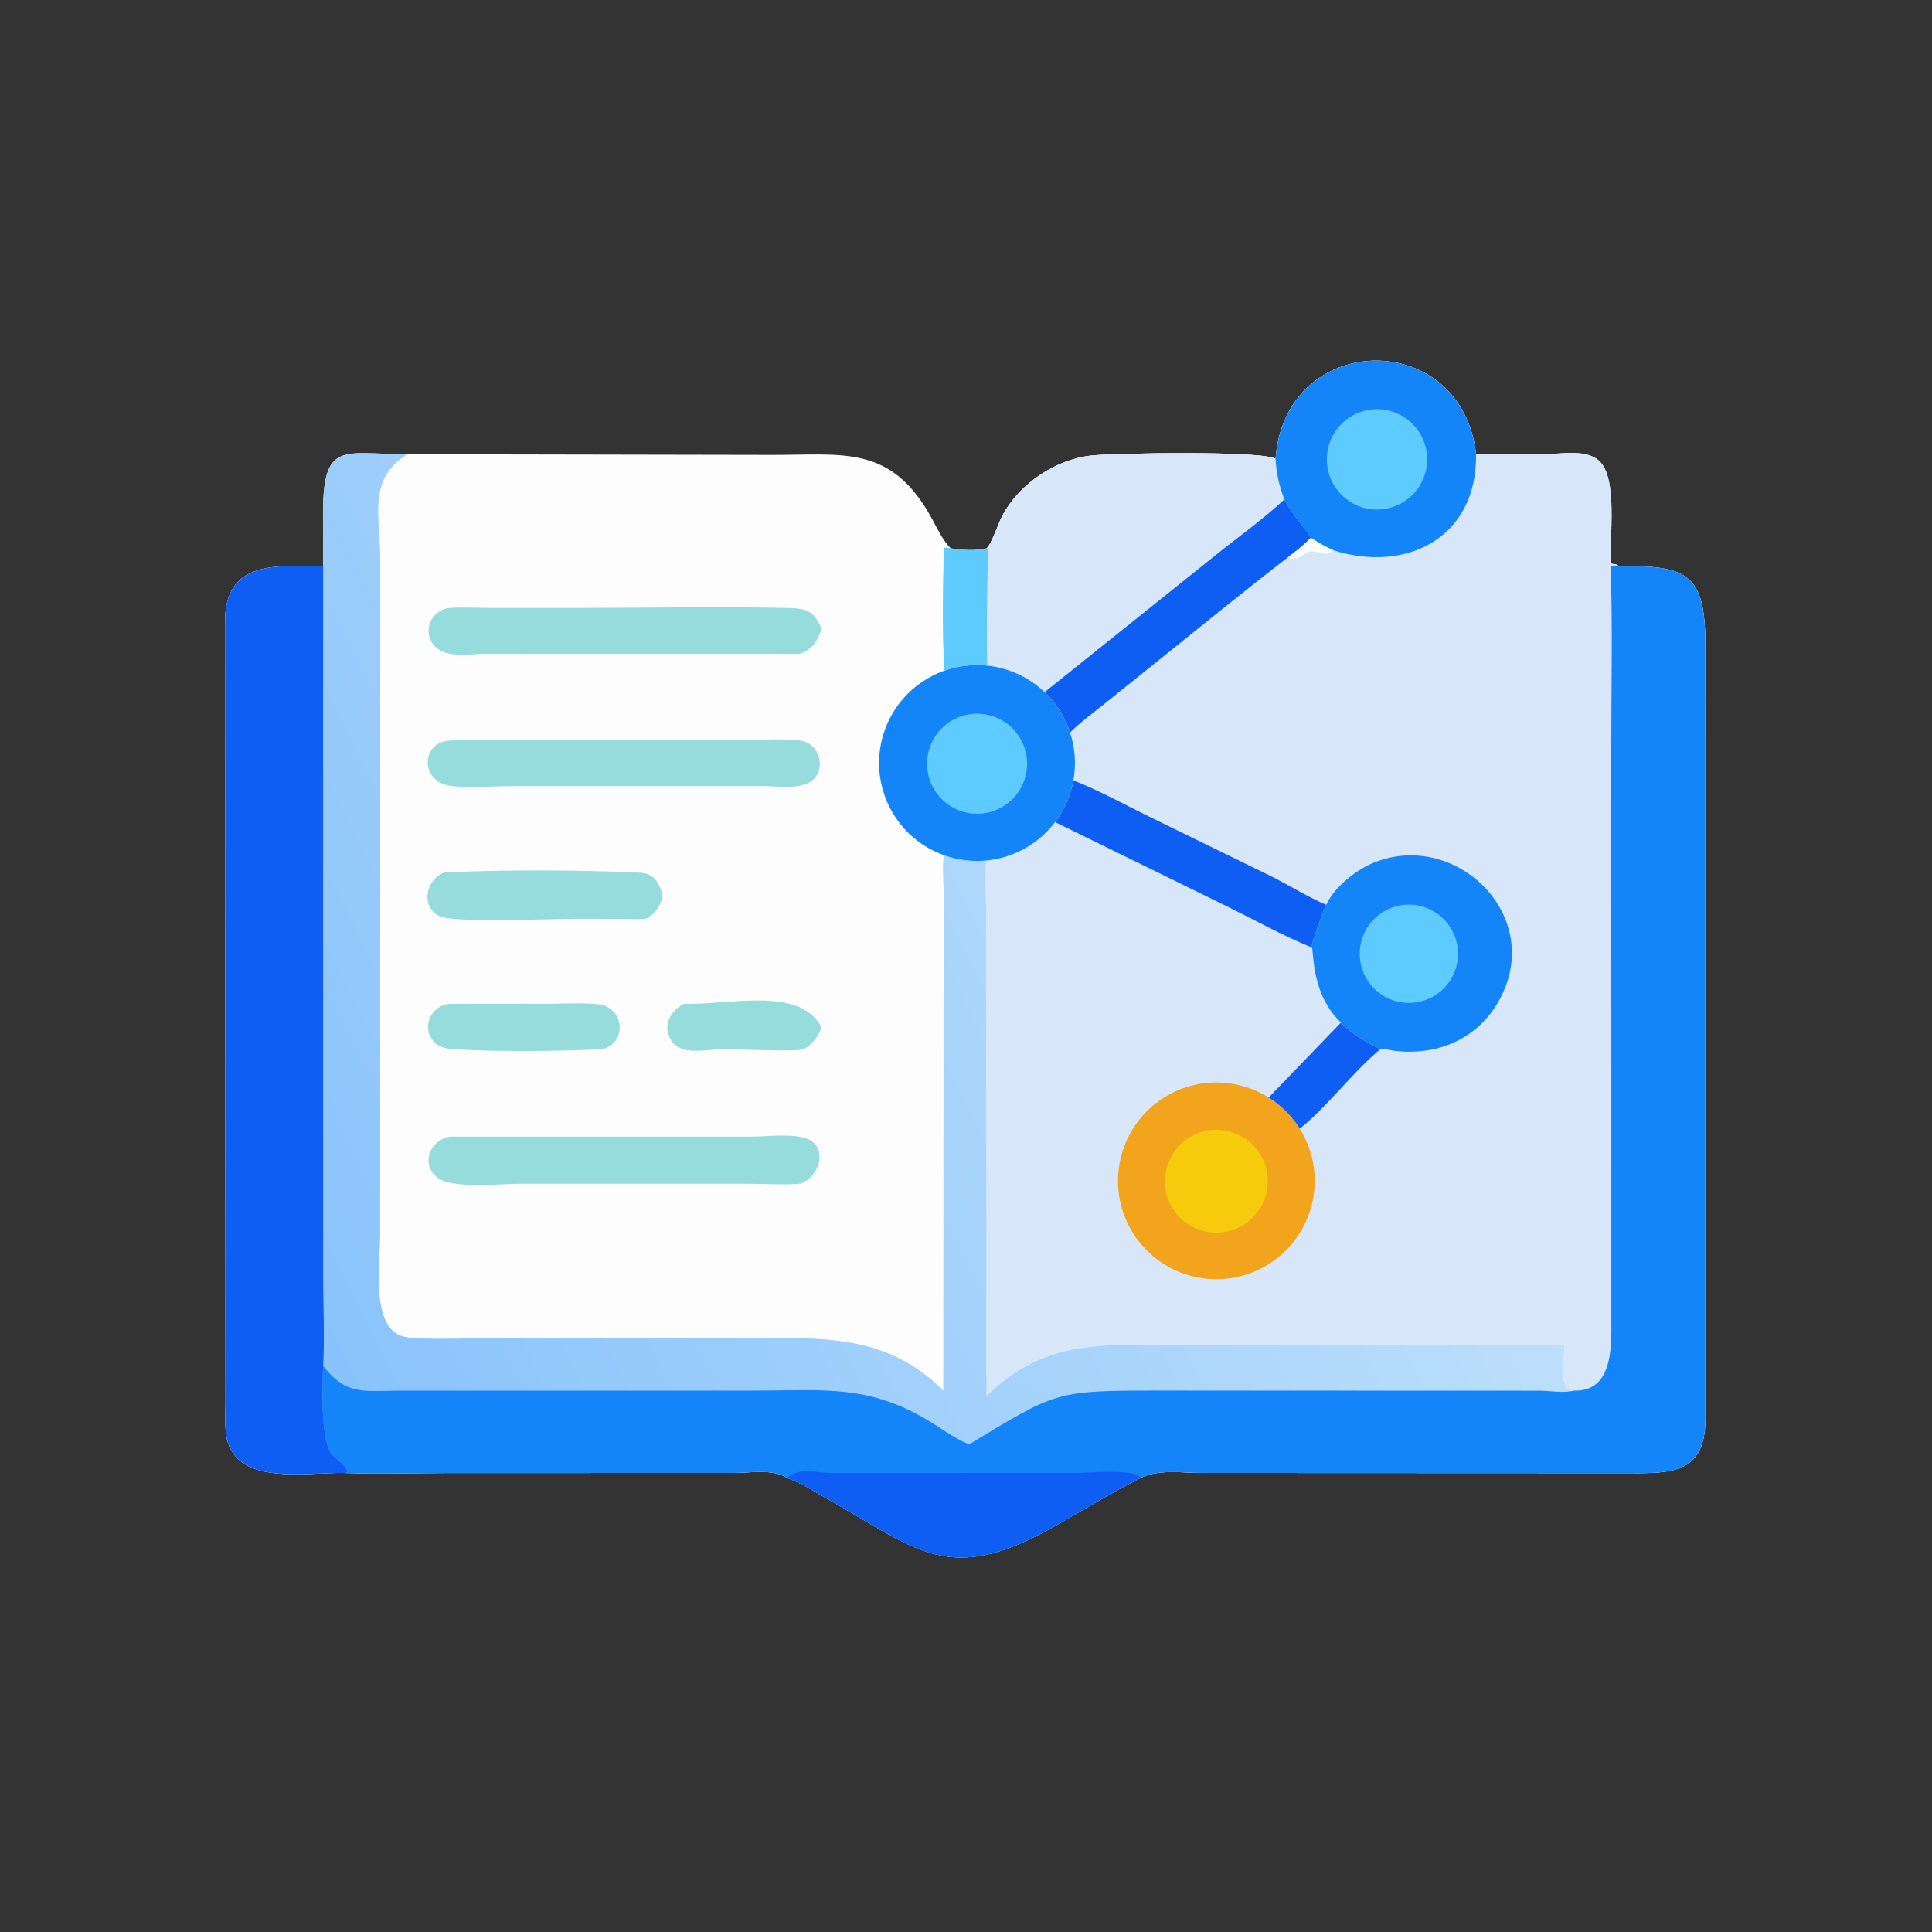 <?xml version="1.0" encoding="utf-8" ?>
<svg xmlns="http://www.w3.org/2000/svg" xmlns:xlink="http://www.w3.org/1999/xlink" width="1024" height="1024">
	<rect width="100%" height="100%" fill="#333333" stroke="none"/>
	<path fill="#FDFDFD" transform="scale(2 2)" d="M338.035 121.647C340.517 87.617 387.275 86.611 391.174 120.377C397.513 120.181 403.761 120.136 410.101 120.377C414.184 120.181 420.425 119.106 423.728 122.077C428.92 126.748 426.353 142.414 427.011 149.39C427.661 149.508 428.525 149.475 428.934 150C447.179 149.944 451.975 151.747 451.933 171.36L451.939 376.261C451.84 390.086 443.436 390.482 432.316 390.394L318.477 390.345C313.211 390.34 307.093 389.278 302.245 391.676C294.52 395.597 287.053 400.162 279.517 404.436C251.423 420.37 243.609 410.95 218.704 396.888C215.566 395.116 212.401 393.07 209.014 391.832L208.581 391.676C205.05 389.183 198.532 390.35 194.439 390.351L119.196 390.36C110.013 390.362 100.741 390.664 91.57 390.361C81.742 389.98 61.294 394.433 59.846 379.488C59.61 377.061 59.766 374.51 59.765 372.068L59.65 164.776C59.579 148.387 73.321 149.96 85.634 150L85.602 137.348C85.412 116.391 90.641 120.397 108.029 120.377C111.64 120.085 115.39 120.401 119.022 120.398L204.216 120.558C223.454 120.643 236.283 117.568 247.162 137.801C248.604 140.484 249.8 143.067 251.924 145.303C255.051 145.789 258.373 146.031 261.484 145.303C262.784 144.148 264.562 138.683 265.603 136.716C270.123 128.176 279.728 121.76 289.22 120.727C295.19 120.077 335.168 119.366 338.035 121.647Z"/>
	<path fill="#D7E7F9" transform="scale(2 2)" d="M338.035 121.647C340.517 87.617 387.275 86.611 391.174 120.377C397.513 120.181 403.761 120.136 410.101 120.377C414.184 120.181 420.425 119.106 423.728 122.077C428.92 126.748 426.353 142.414 427.011 149.39C427.661 149.508 428.525 149.475 428.934 150C428.205 149.918 427.54 149.754 426.864 150.115C427.359 166.112 427.011 182.194 427.01 198.202L427.027 350.481C427.037 357.214 427.292 368.878 417.067 368.534C412.841 368.725 414.571 360.506 414.562 356.51C411.139 356.236 407.574 356.493 404.131 356.499L314.936 356.513C293.555 356.447 277.293 354.26 261.484 369.964C261.303 359.586 261.423 349.188 261.418 338.808L261.37 244.929C261.363 239.322 261.061 233.655 261.288 228.059Q261.96 227.997 262.628 227.901Q263.296 227.805 263.958 227.674Q264.62 227.543 265.274 227.378Q265.928 227.212 266.573 227.013Q267.218 226.815 267.852 226.582Q268.485 226.35 269.106 226.085Q269.727 225.821 270.333 225.524Q270.939 225.227 271.529 224.899Q272.118 224.572 272.691 224.214Q273.263 223.856 273.815 223.468Q274.368 223.081 274.9 222.666Q275.431 222.25 275.941 221.808Q276.45 221.365 276.936 220.897Q277.422 220.429 277.883 219.936Q278.344 219.443 278.778 218.926Q279.213 218.41 279.62 217.872Q280.54 216.656 281.311 215.341Q282.082 214.027 282.693 212.63Q283.305 211.234 283.749 209.776Q284.194 208.318 284.464 206.818Q284.75 205.235 284.838 203.628Q284.926 202.021 284.814 200.416Q284.703 198.811 284.395 197.232Q284.086 195.653 283.585 194.124Q283.087 192.604 282.405 191.156Q281.724 189.709 280.87 188.356Q280.017 187.003 279.003 185.766Q277.99 184.528 276.832 183.424Q276.064 182.692 275.239 182.024Q274.413 181.357 273.536 180.76Q272.659 180.162 271.736 179.638Q270.813 179.114 269.851 178.667Q268.888 178.22 267.892 177.853Q266.897 177.487 265.874 177.202Q264.852 176.918 263.809 176.718Q262.767 176.518 261.712 176.404C261.366 175.294 261.642 148.113 261.905 145.702L261.484 145.303C262.784 144.148 264.562 138.683 265.603 136.716C270.123 128.176 279.728 121.76 289.22 120.727C295.19 120.077 335.168 119.366 338.035 121.647Z"/>
	<path fill="#D7E7F9" transform="scale(2 2)" d="M261.484 145.303C262.784 144.148 264.562 138.683 265.603 136.716C270.123 128.176 279.728 121.76 289.22 120.727C295.19 120.077 335.168 119.366 338.035 121.647C338.214 125.25 339.043 129.001 340.385 132.351C334.616 137.724 328.023 142.381 321.883 147.34L276.832 183.424Q276.064 182.692 275.239 182.024Q274.413 181.357 273.536 180.76Q272.659 180.162 271.736 179.638Q270.813 179.114 269.851 178.667Q268.888 178.22 267.892 177.853Q266.897 177.487 265.874 177.202Q264.852 176.918 263.809 176.718Q262.767 176.518 261.712 176.404C261.366 175.294 261.642 148.113 261.905 145.702L261.484 145.303Z"/>
	<path fill="#1484F9" transform="scale(2 2)" d="M338.035 121.647C340.517 87.617 387.275 86.611 391.174 120.377C391.483 142.481 372.747 151.988 353.31 145.819C351.218 144.883 349.327 143.75 347.385 142.542C347.233 141.747 341.687 135.361 340.385 132.351C339.043 129.001 338.214 125.25 338.035 121.647Z"/>
	<path fill="#5DCBFD" transform="scale(2 2)" d="M362.295 108.705Q362.614 108.641 362.937 108.592Q363.259 108.543 363.583 108.511Q363.907 108.478 364.232 108.461Q364.557 108.444 364.883 108.443Q365.209 108.442 365.534 108.457Q365.86 108.472 366.184 108.503Q366.508 108.534 366.831 108.581Q367.153 108.628 367.473 108.69Q367.793 108.753 368.109 108.831Q368.425 108.909 368.737 109.003Q369.049 109.096 369.356 109.205Q369.664 109.313 369.965 109.437Q370.266 109.561 370.561 109.699Q370.856 109.837 371.144 109.989Q371.432 110.142 371.712 110.308Q371.992 110.475 372.264 110.655Q372.535 110.834 372.798 111.027Q373.06 111.22 373.313 111.426Q373.566 111.632 373.808 111.849Q374.05 112.067 374.282 112.296Q374.513 112.526 374.733 112.766Q374.953 113.006 375.161 113.257Q375.369 113.508 375.564 113.769Q375.759 114.03 375.941 114.3Q376.124 114.57 376.293 114.848Q376.461 115.127 376.616 115.413Q376.771 115.7 376.912 115.994Q377.053 116.287 377.179 116.588Q377.306 116.888 377.417 117.194Q377.528 117.5 377.625 117.812Q377.721 118.123 377.802 118.438Q377.883 118.754 377.948 119.073Q378.013 119.392 378.063 119.714Q378.113 120.036 378.147 120.36Q378.18 120.684 378.198 121.009Q378.216 121.335 378.218 121.66Q378.22 121.986 378.206 122.312Q378.192 122.637 378.162 122.961Q378.133 123.286 378.087 123.608Q378.041 123.931 377.98 124.251Q377.918 124.571 377.841 124.887Q377.764 125.204 377.672 125.516Q377.579 125.828 377.471 126.136Q377.364 126.443 377.241 126.745Q377.119 127.047 376.981 127.342Q376.844 127.638 376.693 127.926Q376.541 128.215 376.376 128.495Q376.21 128.776 376.031 129.048Q375.852 129.32 375.66 129.583Q375.468 129.846 375.263 130.1Q375.059 130.353 374.842 130.596Q374.625 130.839 374.396 131.071Q374.168 131.304 373.928 131.524Q373.688 131.745 373.438 131.953Q373.188 132.162 372.928 132.358Q372.668 132.554 372.399 132.738Q372.129 132.921 371.851 133.091Q371.573 133.26 371.287 133.416Q371.001 133.572 370.708 133.714Q370.415 133.856 370.115 133.983Q369.815 134.11 369.509 134.223Q369.203 134.335 368.892 134.432Q368.581 134.53 368.266 134.612Q367.951 134.694 367.632 134.76Q367.312 134.827 366.989 134.878Q366.665 134.928 366.34 134.963Q366.015 134.998 365.688 135.017Q365.362 135.036 365.035 135.039Q364.708 135.042 364.381 135.028Q364.054 135.015 363.728 134.986Q363.402 134.956 363.078 134.911Q362.754 134.866 362.433 134.804Q362.112 134.743 361.794 134.666Q361.476 134.589 361.162 134.497Q360.848 134.404 360.539 134.297Q360.231 134.189 359.927 134.066Q359.624 133.943 359.327 133.806Q359.031 133.668 358.741 133.516Q358.451 133.364 358.17 133.198Q357.888 133.032 357.615 132.852Q357.341 132.672 357.077 132.479Q356.813 132.286 356.559 132.081Q356.304 131.875 356.06 131.657Q355.816 131.439 355.583 131.209Q355.351 130.979 355.129 130.739Q354.908 130.498 354.699 130.246Q354.49 129.995 354.293 129.733Q354.096 129.472 353.913 129.201Q353.729 128.93 353.559 128.651Q353.389 128.371 353.233 128.084Q353.077 127.796 352.936 127.501Q352.794 127.207 352.667 126.905Q352.54 126.604 352.428 126.296Q352.316 125.989 352.219 125.677Q352.122 125.364 352.041 125.047Q351.96 124.73 351.894 124.41Q351.828 124.09 351.779 123.766Q351.729 123.443 351.695 123.118Q351.661 122.792 351.643 122.466Q351.625 122.139 351.624 121.812Q351.622 121.485 351.636 121.158Q351.65 120.831 351.681 120.505Q351.711 120.18 351.758 119.856Q351.804 119.532 351.866 119.211Q351.928 118.89 352.006 118.572Q352.084 118.254 352.178 117.941Q352.271 117.627 352.38 117.319Q352.489 117.01 352.613 116.707Q352.737 116.405 352.875 116.108Q353.014 115.812 353.167 115.523Q353.32 115.234 353.487 114.952Q353.654 114.671 353.834 114.398Q354.015 114.126 354.209 113.862Q354.403 113.599 354.609 113.345Q354.816 113.091 355.034 112.848Q355.253 112.605 355.484 112.373Q355.714 112.14 355.956 111.92Q356.197 111.699 356.449 111.491Q356.702 111.282 356.964 111.087Q357.226 110.891 357.497 110.708Q357.769 110.526 358.049 110.357Q358.329 110.188 358.617 110.033Q358.905 109.877 359.2 109.737Q359.495 109.596 359.797 109.47Q360.099 109.344 360.407 109.233Q360.714 109.122 361.027 109.026Q361.34 108.93 361.657 108.85Q361.974 108.77 362.295 108.705Z"/>
	<path fill="#1484F9" transform="scale(2 2)" d="M351.469 239.777C353.658 234.933 359.666 230.286 364.553 228.42C385.807 220.305 408.502 242.058 398.044 263.647C392.595 274.895 381.555 279.913 369.561 278.475C368.528 278.351 366.748 277.828 365.772 278.048C361.807 276 358.484 274.255 355.357 271.005C349.648 265.396 348.344 258.786 347.761 251.279L347.385 250.989C347.486 250.897 350.325 241.837 351.469 239.777Z"/>
	<path fill="#5DCBFD" transform="scale(2 2)" d="M370.741 240.005Q371.055 239.94 371.372 239.891Q371.689 239.842 372.008 239.809Q372.326 239.775 372.647 239.757Q372.967 239.74 373.287 239.738Q373.608 239.736 373.928 239.75Q374.249 239.763 374.568 239.793Q374.887 239.823 375.205 239.868Q375.522 239.913 375.837 239.974Q376.152 240.035 376.463 240.111Q376.774 240.187 377.082 240.278Q377.389 240.37 377.691 240.476Q377.994 240.583 378.291 240.704Q378.588 240.825 378.878 240.961Q379.169 241.096 379.452 241.246Q379.736 241.396 380.011 241.56Q380.287 241.723 380.554 241.9Q380.822 242.077 381.08 242.267Q381.339 242.457 381.587 242.659Q381.836 242.861 382.074 243.076Q382.313 243.29 382.54 243.516Q382.768 243.742 382.984 243.978Q383.201 244.215 383.405 244.462Q383.609 244.709 383.801 244.966Q383.993 245.223 384.172 245.489Q384.351 245.755 384.517 246.029Q384.683 246.304 384.835 246.586Q384.987 246.868 385.125 247.158Q385.263 247.447 385.386 247.743Q385.51 248.039 385.619 248.34Q385.728 248.642 385.821 248.948Q385.915 249.255 385.994 249.566Q386.073 249.877 386.136 250.191Q386.199 250.505 386.247 250.822Q386.295 251.139 386.327 251.458Q386.359 251.777 386.375 252.097Q386.392 252.418 386.392 252.738Q386.393 253.059 386.378 253.379Q386.363 253.699 386.332 254.018Q386.301 254.337 386.254 254.655Q386.208 254.972 386.146 255.286Q386.083 255.601 386.006 255.912Q385.928 256.223 385.836 256.53Q385.743 256.837 385.635 257.139Q385.527 257.441 385.405 257.737Q385.283 258.033 385.146 258.323Q385.009 258.613 384.858 258.896Q384.707 259.179 384.542 259.454Q384.378 259.729 384.2 259.996Q384.022 260.262 383.831 260.52Q383.64 260.777 383.436 261.025Q383.233 261.273 383.018 261.51Q382.802 261.748 382.576 261.975Q382.349 262.201 382.111 262.416Q381.874 262.632 381.626 262.835Q381.378 263.038 381.12 263.229Q380.863 263.42 380.596 263.598Q380.329 263.776 380.054 263.94Q379.779 264.105 379.496 264.256Q379.213 264.407 378.923 264.543Q378.633 264.68 378.337 264.802Q378.041 264.925 377.739 265.032Q377.437 265.14 377.13 265.233Q376.823 265.325 376.512 265.403Q376.201 265.48 375.886 265.542Q375.573 265.604 375.258 265.65Q374.942 265.696 374.625 265.727Q374.307 265.758 373.989 265.773Q373.67 265.788 373.351 265.788Q373.032 265.788 372.714 265.772Q372.395 265.756 372.078 265.724Q371.761 265.692 371.445 265.645Q371.13 265.598 370.817 265.536Q370.504 265.473 370.195 265.396Q369.886 265.318 369.581 265.225Q369.275 265.133 368.975 265.025Q368.675 264.918 368.38 264.796Q368.086 264.674 367.797 264.537Q367.509 264.401 367.228 264.251Q366.947 264.1 366.673 263.936Q366.4 263.772 366.134 263.595Q365.869 263.418 365.613 263.228Q365.357 263.039 365.11 262.836Q364.863 262.634 364.627 262.42Q364.39 262.206 364.165 261.981Q363.939 261.756 363.725 261.52Q363.51 261.284 363.308 261.037Q363.105 260.791 362.915 260.535Q362.724 260.279 362.547 260.014Q362.369 259.749 362.205 259.476Q362.041 259.203 361.89 258.922Q361.739 258.641 361.602 258.353Q361.465 258.065 361.343 257.77Q361.22 257.476 361.112 257.176Q361.004 256.876 360.911 256.571Q360.817 256.266 360.739 255.957Q360.661 255.648 360.598 255.335Q360.535 255.022 360.487 254.707Q360.44 254.392 360.408 254.074Q360.376 253.757 360.359 253.439Q360.342 253.12 360.342 252.801Q360.341 252.482 360.355 252.164Q360.37 251.845 360.4 251.528Q360.43 251.21 360.476 250.895Q360.522 250.579 360.583 250.266Q360.644 249.953 360.721 249.644Q360.797 249.334 360.888 249.029Q360.98 248.723 361.086 248.422Q361.192 248.122 361.313 247.827Q361.434 247.531 361.569 247.243Q361.704 246.954 361.853 246.672Q362.003 246.39 362.165 246.116Q362.328 245.842 362.504 245.576Q362.68 245.31 362.869 245.053Q363.057 244.796 363.259 244.548Q363.46 244.301 363.673 244.063Q363.886 243.826 364.11 243.599Q364.334 243.373 364.57 243.157Q364.805 242.942 365.05 242.738Q365.296 242.535 365.551 242.343Q365.806 242.152 366.07 241.973Q366.334 241.795 366.607 241.629Q366.879 241.464 367.16 241.312Q367.44 241.16 367.727 241.022Q368.015 240.884 368.309 240.76Q368.603 240.636 368.902 240.527Q369.202 240.417 369.506 240.323Q369.811 240.228 370.12 240.149Q370.429 240.069 370.741 240.005Z"/>
	<path fill="#F1A41C" transform="scale(2 2)" d="M344.449 299.101Q344.764 299.605 345.056 300.122Q345.348 300.639 345.616 301.17Q345.884 301.7 346.128 302.242Q346.371 302.784 346.59 303.336Q346.809 303.888 347.002 304.45Q347.195 305.012 347.363 305.582Q347.53 306.152 347.672 306.729Q347.813 307.306 347.928 307.889Q348.043 308.472 348.131 309.059Q348.219 309.647 348.281 310.238Q348.342 310.829 348.377 311.422Q348.411 312.015 348.418 312.609Q348.426 313.203 348.406 313.797Q348.386 314.391 348.34 314.983Q348.293 315.575 348.219 316.165Q348.146 316.754 348.045 317.34Q347.945 317.925 347.818 318.506Q347.691 319.086 347.538 319.66Q347.384 320.234 347.205 320.801Q347.026 321.367 346.821 321.925Q346.616 322.482 346.386 323.03Q346.156 323.578 345.901 324.114Q345.646 324.651 345.367 325.176Q345.088 325.7 344.785 326.211Q344.483 326.723 344.157 327.22Q343.832 327.717 343.484 328.198Q343.136 328.68 342.767 329.145Q342.397 329.61 342.007 330.058Q341.617 330.506 341.206 330.936Q340.796 331.366 340.367 331.776Q339.937 332.187 339.49 332.578Q339.042 332.968 338.577 333.338Q338.112 333.708 337.631 334.056Q337.149 334.404 336.653 334.73Q336.156 335.056 335.645 335.359Q335.134 335.662 334.61 335.941Q334.085 336.221 333.549 336.476Q333.012 336.731 332.465 336.962Q331.917 337.192 331.36 337.398Q330.802 337.603 330.236 337.783Q329.67 337.963 329.096 338.116Q328.522 338.27 327.942 338.397Q327.362 338.525 326.776 338.626Q326.191 338.727 325.601 338.801Q325.012 338.875 324.42 338.922Q323.828 338.969 323.234 338.989Q322.64 339.01 322.046 339.003Q321.452 338.996 320.859 338.962Q320.266 338.928 319.675 338.867Q319.084 338.806 318.496 338.718Q317.909 338.63 317.326 338.516Q316.743 338.402 316.166 338.261Q315.589 338.12 315.018 337.953Q314.448 337.786 313.886 337.593Q313.324 337.4 312.772 337.182Q312.219 336.964 311.677 336.72Q311.135 336.477 310.605 336.21Q310.074 335.942 309.557 335.651Q309.039 335.359 308.535 335.044Q308.031 334.73 307.542 334.392Q307.053 334.055 306.58 333.695Q306.107 333.336 305.651 332.956Q305.195 332.575 304.756 332.174Q304.318 331.773 303.898 331.353Q303.478 330.933 303.078 330.493Q302.678 330.054 302.298 329.597Q301.918 329.141 301.56 328.667Q301.201 328.193 300.865 327.704Q300.528 327.214 300.214 326.71Q299.9 326.205 299.61 325.687Q299.319 325.169 299.052 324.638Q298.786 324.107 298.543 323.565Q298.301 323.022 298.084 322.469Q297.866 321.916 297.675 321.354Q297.483 320.792 297.317 320.221Q297.151 319.651 297.011 319.074Q296.871 318.496 296.757 317.913Q296.644 317.33 296.557 316.742Q296.47 316.154 296.41 315.563Q296.35 314.972 296.317 314.379Q296.284 313.786 296.278 313.192Q296.272 312.598 296.294 312.004Q296.315 311.41 296.363 310.818Q296.411 310.226 296.486 309.637Q296.561 309.047 296.663 308.462Q296.765 307.877 296.894 307.297Q297.022 306.717 297.177 306.143Q297.331 305.57 297.512 305.004Q297.693 304.438 297.899 303.88Q298.105 303.323 298.337 302.776Q298.568 302.229 298.824 301.693Q299.081 301.157 299.361 300.633Q299.641 300.109 299.945 299.599Q300.249 299.088 300.576 298.592Q300.902 298.096 301.251 297.615Q301.6 297.134 301.971 296.67Q302.342 296.206 302.733 295.759Q303.124 295.312 303.536 294.883Q303.947 294.454 304.377 294.045Q304.808 293.635 305.256 293.246Q305.705 292.856 306.171 292.488Q306.637 292.119 307.119 291.772Q307.601 291.425 308.099 291.1Q308.596 290.776 309.108 290.474Q309.62 290.172 310.145 289.894Q310.67 289.616 311.207 289.362Q311.744 289.108 312.292 288.879Q312.84 288.65 313.398 288.446Q313.956 288.242 314.523 288.064Q315.089 287.885 315.664 287.733Q316.238 287.581 316.818 287.455Q317.399 287.329 317.985 287.229Q318.57 287.13 319.16 287.057Q319.75 286.984 320.342 286.939Q320.934 286.893 321.528 286.874Q322.122 286.856 322.716 286.864Q323.31 286.872 323.903 286.908Q324.496 286.943 325.087 287.006Q325.678 287.068 326.265 287.157Q326.852 287.246 327.435 287.362Q328.018 287.478 328.595 287.621Q329.171 287.763 329.741 287.931Q330.311 288.1 330.872 288.294Q331.434 288.488 331.986 288.708Q332.538 288.927 333.079 289.172Q333.621 289.417 334.15 289.685Q334.68 289.954 335.197 290.247Q335.714 290.54 336.217 290.856Q337.462 291.638 338.611 292.555Q339.761 293.472 340.799 294.513Q341.838 295.553 342.754 296.704Q343.669 297.855 344.449 299.101Z"/>
	<path fill="#F5CB0C" transform="scale(2 2)" d="M320.301 299.547Q320.63 299.497 320.961 299.464Q321.292 299.43 321.625 299.412Q321.957 299.395 322.29 299.394Q322.623 299.392 322.955 299.407Q323.288 299.422 323.619 299.453Q323.951 299.485 324.28 299.532Q324.609 299.579 324.936 299.643Q325.263 299.706 325.586 299.785Q325.91 299.864 326.229 299.959Q326.548 300.054 326.862 300.164Q327.176 300.274 327.484 300.4Q327.792 300.525 328.094 300.666Q328.396 300.806 328.691 300.961Q328.985 301.116 329.272 301.285Q329.559 301.454 329.837 301.637Q330.115 301.82 330.384 302.016Q330.653 302.212 330.912 302.421Q331.171 302.63 331.419 302.852Q331.668 303.073 331.905 303.307Q332.142 303.54 332.368 303.784Q332.594 304.029 332.807 304.284Q333.021 304.54 333.222 304.805Q333.423 305.071 333.61 305.345Q333.798 305.62 333.972 305.904Q334.146 306.188 334.306 306.48Q334.466 306.772 334.611 307.071Q334.757 307.37 334.888 307.676Q335.018 307.982 335.134 308.295Q335.25 308.607 335.35 308.924Q335.451 309.241 335.535 309.563Q335.62 309.885 335.689 310.211Q335.758 310.536 335.811 310.865Q335.864 311.194 335.901 311.524Q335.938 311.855 335.959 312.187Q335.979 312.52 335.984 312.852Q335.988 313.185 335.977 313.518Q335.965 313.851 335.937 314.182Q335.909 314.514 335.865 314.844Q335.821 315.174 335.761 315.501Q335.701 315.828 335.625 316.153Q335.549 316.477 335.457 316.797Q335.365 317.117 335.258 317.432Q335.151 317.747 335.028 318.056Q334.906 318.366 334.769 318.669Q334.631 318.972 334.479 319.268Q334.327 319.564 334.161 319.853Q333.995 320.141 333.814 320.421Q333.634 320.701 333.441 320.972Q333.247 321.242 333.041 321.503Q332.834 321.764 332.615 322.015Q332.396 322.266 332.165 322.505Q331.934 322.745 331.692 322.973Q331.449 323.201 331.196 323.417Q330.943 323.633 330.679 323.837Q330.416 324.04 330.143 324.23Q329.87 324.421 329.588 324.598Q329.306 324.774 329.015 324.937Q328.725 325.1 328.427 325.248Q328.129 325.397 327.825 325.531Q327.52 325.664 327.209 325.783Q326.898 325.902 326.581 326.005Q326.265 326.109 325.944 326.197Q325.623 326.285 325.298 326.357Q324.973 326.429 324.645 326.485Q324.313 326.542 323.978 326.582Q323.644 326.623 323.307 326.647Q322.971 326.671 322.634 326.678Q322.297 326.685 321.961 326.676Q321.624 326.666 321.288 326.64Q320.952 326.614 320.617 326.572Q320.283 326.529 319.951 326.47Q319.619 326.411 319.291 326.336Q318.962 326.26 318.638 326.169Q318.314 326.078 317.994 325.97Q317.675 325.863 317.361 325.74Q317.047 325.617 316.74 325.478Q316.432 325.34 316.132 325.187Q315.832 325.033 315.54 324.865Q315.248 324.697 314.964 324.515Q314.681 324.333 314.407 324.137Q314.132 323.941 313.868 323.732Q313.604 323.522 313.351 323.3Q313.097 323.078 312.855 322.844Q312.613 322.61 312.382 322.364Q312.152 322.118 311.934 321.861Q311.716 321.604 311.511 321.336Q311.306 321.069 311.114 320.791Q310.923 320.514 310.745 320.228Q310.568 319.941 310.404 319.646Q310.241 319.352 310.093 319.049Q309.944 318.746 309.811 318.437Q309.677 318.127 309.56 317.812Q309.442 317.496 309.339 317.175Q309.237 316.854 309.151 316.528Q309.065 316.202 308.995 315.872Q308.925 315.543 308.871 315.21Q308.817 314.877 308.78 314.542Q308.743 314.207 308.722 313.871Q308.702 313.534 308.698 313.197Q308.694 312.86 308.707 312.524Q308.719 312.187 308.749 311.851Q308.778 311.515 308.824 311.181Q308.87 310.847 308.932 310.516Q308.994 310.185 309.073 309.857Q309.151 309.529 309.246 309.206Q309.34 308.883 309.451 308.564Q309.561 308.246 309.688 307.933Q309.814 307.621 309.955 307.315Q310.096 307.009 310.253 306.71Q310.409 306.411 310.58 306.121Q310.751 305.83 310.936 305.549Q311.121 305.267 311.319 304.995Q311.518 304.722 311.73 304.46Q311.942 304.198 312.166 303.947Q312.391 303.696 312.628 303.456Q312.864 303.216 313.113 302.988Q313.361 302.76 313.62 302.544Q313.879 302.329 314.149 302.126Q314.418 301.924 314.697 301.735Q314.977 301.547 315.265 301.372Q315.553 301.197 315.849 301.037Q316.146 300.876 316.45 300.731Q316.754 300.585 317.065 300.455Q317.376 300.325 317.693 300.21Q318.009 300.095 318.332 299.996Q318.654 299.897 318.98 299.814Q319.307 299.731 319.637 299.664Q319.968 299.597 320.301 299.547Z"/>
	<path fill="#0F5EF3" transform="scale(2 2)" d="M340.385 132.351C341.687 135.361 347.233 141.747 347.385 142.542C345.549 144.384 343.556 146.026 341.461 147.566C329.032 157.132 316.916 167.095 304.668 176.894L292.233 186.876C289.339 189.196 286.206 191.495 283.585 194.124Q283.087 192.604 282.405 191.156Q281.724 189.709 280.87 188.356Q280.017 187.003 279.003 185.766Q277.99 184.528 276.832 183.424L321.883 147.34C328.023 142.381 334.616 137.724 340.385 132.351Z"/>
	<path fill="#0F5EF3" transform="scale(2 2)" d="M284.464 206.818C291.271 209.489 297.908 213.165 304.482 216.385L336.871 232.219C340.555 234.055 348.083 238.503 351.469 239.777C350.325 241.837 347.486 250.897 347.385 250.989C339.84 247.894 332.551 243.823 325.229 240.228L279.62 217.872Q280.54 216.656 281.311 215.341Q282.082 214.027 282.693 212.63Q283.305 211.234 283.749 209.776Q284.194 208.318 284.464 206.818Z"/>
	<path fill="#0F5EF3" transform="scale(2 2)" d="M355.357 271.005C358.484 274.255 361.807 276 365.772 278.048C358.263 284.349 351.477 293.598 344.449 299.101Q343.669 297.855 342.754 296.704Q341.838 295.553 340.799 294.513Q339.761 293.472 338.611 292.555Q337.462 291.638 336.217 290.856L355.357 271.005Z"/>
	<path fill="#FDFDFD" transform="scale(2 2)" d="M347.385 142.542C349.327 143.75 351.218 144.883 353.31 145.819C351.262 147.995 349.25 145.534 346.832 146.272C345.235 146.759 342.98 149.258 341.461 147.566C343.556 146.026 345.549 144.384 347.385 142.542Z"/>
	<defs>
		<linearGradient id="gradient_0" gradientUnits="userSpaceOnUse" x1="72.715" y1="333.58" x2="337.914" y2="202.641">
			<stop offset="0" stop-color="#89C3FB"/>
			<stop offset="1" stop-color="#BCDFFB"/>
		</linearGradient>
	</defs>
	<path fill="url(#gradient_0)" transform="scale(2 2)" d="M85.634 150L85.602 137.348C85.412 116.391 90.641 120.397 108.029 120.377C97.289 127.014 100.761 136.508 100.767 148.168L100.747 327.125C100.747 334.304 98.039 352.165 107.067 354.232C111.204 355.179 125.134 354.624 130.132 354.621L207.787 354.603C224.08 354.608 237.668 356.177 249.981 368.534L250.071 236.508C250.075 233.717 249.625 229.259 250.174 226.65Q251.504 227.126 252.878 227.455Q254.252 227.784 255.654 227.961Q257.056 228.139 258.468 228.163Q259.881 228.188 261.288 228.059C261.061 233.655 261.363 239.322 261.37 244.929L261.418 338.808C261.423 349.188 261.303 359.586 261.484 369.964C277.293 354.26 293.555 356.447 314.936 356.513L404.131 356.499C407.574 356.493 411.139 356.236 414.562 356.51C414.571 360.506 412.841 368.725 417.067 368.534C427.292 368.878 427.037 357.214 427.027 350.481L427.01 198.202C427.011 182.194 427.359 166.112 426.864 150.115C427.54 149.754 428.205 149.918 428.934 150C447.179 149.944 451.975 151.747 451.933 171.36L451.939 376.261C451.84 390.086 443.436 390.482 432.316 390.394L318.477 390.345C313.211 390.34 307.093 389.278 302.245 391.676C294.52 395.597 287.053 400.162 279.517 404.436C251.423 420.37 243.609 410.95 218.704 396.888C215.566 395.116 212.401 393.07 209.014 391.832L208.581 391.676C205.05 389.183 198.532 390.35 194.439 390.351L119.196 390.36C110.013 390.362 100.741 390.664 91.57 390.361C81.742 389.98 61.294 394.433 59.846 379.488C59.61 377.061 59.766 374.51 59.765 372.068L59.65 164.776C59.579 148.387 73.321 149.96 85.634 150Z"/>
	<path fill="#1484F9" transform="scale(2 2)" d="M417.067 368.534C427.292 368.878 427.037 357.214 427.027 350.481L427.01 198.202C427.011 182.194 427.359 166.112 426.864 150.115C427.54 149.754 428.205 149.918 428.934 150C447.179 149.944 451.975 151.747 451.933 171.36L451.939 376.261C451.84 390.086 443.436 390.482 432.316 390.394L318.477 390.345C313.211 390.34 307.093 389.278 302.245 391.676C294.52 395.597 287.053 400.162 279.517 404.436C251.423 420.37 243.609 410.95 218.704 396.888C215.566 395.116 212.401 393.07 209.014 391.832L208.581 391.676C205.05 389.183 198.532 390.35 194.439 390.351L119.196 390.36C110.013 390.362 100.741 390.664 91.57 390.361C93.458 389.628 88.744 386.299 88.091 385.578C84.912 382.072 85.403 367.87 85.634 361.969C91.73 369.894 96.583 368.57 105.557 368.55L199.108 368.536C218.987 368.529 230.695 366.626 247.97 377.682C250.849 379.525 253.633 381.538 256.842 382.769C280.092 368.714 279.483 368.515 307.386 368.522L408.077 368.553C410.896 368.576 414.377 369.25 417.067 368.534Z"/>
	<path fill="#0F5EF3" transform="scale(2 2)" d="M208.581 391.676C211.87 388.705 216.372 390.366 220.445 390.379L285.332 390.361C288.981 390.359 300.655 389.101 302.245 391.676C294.52 395.597 287.053 400.162 279.517 404.436C251.423 420.37 243.609 410.95 218.704 396.888C215.566 395.116 212.401 393.07 209.014 391.832L208.581 391.676Z"/>
	<path fill="#0F5EF3" transform="scale(2 2)" d="M91.57 390.361C81.742 389.98 61.294 394.433 59.846 379.488C59.61 377.061 59.766 374.51 59.765 372.068L59.65 164.776C59.579 148.387 73.321 149.96 85.634 150L85.634 338.388C85.635 346.189 86.062 354.193 85.634 361.969C85.403 367.87 84.912 382.072 88.091 385.578C88.744 386.299 93.458 389.628 91.57 390.361Z"/>
	<path fill="#1484F9" transform="scale(2 2)" d="M250.281 177.733Q251.65 177.25 253.065 176.922Q254.48 176.595 255.922 176.427Q257.364 176.259 258.816 176.254Q260.268 176.248 261.712 176.404Q262.767 176.518 263.809 176.718Q264.852 176.918 265.874 177.202Q266.897 177.487 267.892 177.853Q268.888 178.22 269.851 178.667Q270.813 179.114 271.736 179.638Q272.659 180.162 273.536 180.76Q274.413 181.357 275.239 182.024Q276.064 182.692 276.832 183.424Q277.99 184.528 279.003 185.766Q280.017 187.003 280.87 188.356Q281.724 189.709 282.405 191.156Q283.087 192.604 283.585 194.124Q284.086 195.653 284.395 197.232Q284.703 198.811 284.814 200.416Q284.926 202.021 284.838 203.628Q284.75 205.235 284.464 206.818Q284.194 208.318 283.749 209.776Q283.305 211.234 282.693 212.63Q282.082 214.027 281.311 215.341Q280.54 216.656 279.62 217.872Q279.213 218.41 278.778 218.926Q278.344 219.443 277.883 219.936Q277.422 220.429 276.936 220.897Q276.45 221.365 275.941 221.808Q275.431 222.25 274.9 222.666Q274.368 223.081 273.815 223.468Q273.263 223.856 272.691 224.214Q272.118 224.572 271.529 224.899Q270.939 225.227 270.333 225.524Q269.727 225.821 269.106 226.085Q268.485 226.35 267.852 226.582Q267.218 226.815 266.573 227.013Q265.928 227.212 265.274 227.378Q264.62 227.543 263.958 227.674Q263.296 227.805 262.628 227.901Q261.96 227.997 261.288 228.059Q259.881 228.188 258.468 228.163Q257.056 228.139 255.654 227.961Q254.252 227.784 252.878 227.455Q251.504 227.126 250.174 226.65Q249.704 226.482 249.242 226.296Q248.779 226.11 248.324 225.907Q247.869 225.703 247.422 225.482Q246.975 225.261 246.536 225.023Q246.098 224.785 245.669 224.531Q245.241 224.276 244.822 224.006Q244.403 223.735 243.995 223.448Q243.587 223.161 243.191 222.859Q242.794 222.557 242.409 222.24Q242.024 221.923 241.652 221.591Q241.28 221.259 240.92 220.913Q240.561 220.568 240.215 220.208Q239.87 219.849 239.538 219.477Q239.206 219.104 238.889 218.719Q238.572 218.335 238.27 217.938Q237.968 217.541 237.681 217.133Q237.395 216.725 237.124 216.307Q236.853 215.888 236.598 215.459Q236.344 215.03 236.106 214.592Q235.868 214.154 235.647 213.707Q235.427 213.26 235.223 212.804Q235.02 212.349 234.834 211.886Q234.648 211.424 234.48 210.954Q234.312 210.485 234.162 210.009Q234.012 209.533 233.881 209.052Q233.749 208.571 233.637 208.086Q233.524 207.6 233.43 207.11Q233.335 206.621 233.26 206.128Q233.185 205.635 233.129 205.139Q233.072 204.644 233.035 204.147Q232.998 203.649 232.98 203.151Q232.962 202.653 232.963 202.154Q232.964 201.655 232.984 201.157Q233.005 200.659 233.044 200.162Q233.083 199.665 233.142 199.169Q233.2 198.674 233.277 198.182Q233.355 197.689 233.451 197.2Q233.547 196.71 233.662 196.225Q233.777 195.74 233.911 195.26Q234.044 194.779 234.196 194.304Q234.348 193.829 234.518 193.36Q234.688 192.892 234.876 192.43Q235.064 191.968 235.269 191.513Q235.475 191.059 235.698 190.613Q235.921 190.167 236.16 189.73Q236.4 189.292 236.656 188.865Q236.913 188.437 237.185 188.02Q237.458 187.602 237.747 187.195Q238.035 186.788 238.339 186.393Q238.643 185.998 238.961 185.614Q239.28 185.231 239.614 184.86Q239.947 184.489 240.294 184.131Q240.642 183.773 241.002 183.429Q241.363 183.085 241.737 182.755Q242.111 182.425 242.497 182.109Q242.883 181.794 243.281 181.493Q243.679 181.193 244.088 180.908Q244.497 180.623 244.917 180.354Q245.337 180.085 245.767 179.832Q246.197 179.58 246.636 179.344Q247.076 179.108 247.524 178.889Q247.972 178.67 248.428 178.468Q248.884 178.267 249.347 178.083Q249.811 177.899 250.281 177.733Z"/>
	<path fill="#5DCBFD" transform="scale(2 2)" d="M256.479 189.372Q256.799 189.312 257.122 189.267Q257.444 189.223 257.768 189.194Q258.093 189.165 258.418 189.153Q258.744 189.14 259.069 189.143Q259.395 189.146 259.72 189.166Q260.045 189.185 260.369 189.22Q260.692 189.255 261.014 189.306Q261.335 189.357 261.654 189.424Q261.973 189.491 262.288 189.573Q262.603 189.656 262.913 189.753Q263.224 189.851 263.53 189.964Q263.835 190.077 264.134 190.204Q264.434 190.332 264.727 190.474Q265.02 190.617 265.305 190.773Q265.591 190.93 265.868 191.1Q266.146 191.27 266.415 191.454Q266.684 191.638 266.943 191.834Q267.203 192.031 267.452 192.24Q267.702 192.449 267.941 192.671Q268.18 192.892 268.407 193.124Q268.635 193.357 268.851 193.601Q269.068 193.844 269.271 194.098Q269.475 194.352 269.667 194.615Q269.858 194.879 270.036 195.152Q270.214 195.424 270.378 195.705Q270.543 195.986 270.693 196.275Q270.844 196.564 270.98 196.86Q271.116 197.156 271.237 197.458Q271.358 197.76 271.465 198.068Q271.571 198.375 271.662 198.688Q271.754 199.001 271.829 199.317Q271.905 199.634 271.965 199.954Q272.025 200.274 272.069 200.597Q272.114 200.919 272.142 201.244Q272.171 201.568 272.183 201.894Q272.195 202.219 272.192 202.545Q272.188 202.87 272.169 203.195Q272.149 203.52 272.114 203.844Q272.078 204.168 272.027 204.489Q271.976 204.811 271.909 205.13Q271.842 205.448 271.759 205.763Q271.676 206.078 271.578 206.389Q271.48 206.699 271.367 207.005Q271.254 207.31 271.126 207.61Q270.998 207.909 270.856 208.202Q270.713 208.495 270.557 208.78Q270.4 209.065 270.229 209.343Q270.059 209.62 269.875 209.889Q269.691 210.158 269.494 210.417Q269.297 210.676 269.088 210.926Q268.878 211.175 268.657 211.414Q268.435 211.653 268.202 211.88Q267.97 212.108 267.726 212.324Q267.482 212.54 267.228 212.744Q266.974 212.947 266.71 213.138Q266.446 213.329 266.174 213.507Q265.901 213.685 265.62 213.849Q265.338 214.013 265.049 214.163Q264.76 214.314 264.464 214.449Q264.168 214.585 263.866 214.706Q263.564 214.827 263.256 214.934Q262.948 215.04 262.635 215.131Q262.323 215.221 262.006 215.297Q261.689 215.372 261.369 215.432Q261.049 215.492 260.727 215.536Q260.405 215.58 260.081 215.608Q259.757 215.636 259.432 215.648Q259.107 215.66 258.781 215.656Q258.456 215.653 258.131 215.633Q257.807 215.613 257.483 215.577Q257.16 215.542 256.839 215.49Q256.518 215.439 256.2 215.372Q255.881 215.305 255.567 215.222Q255.252 215.139 254.942 215.041Q254.632 214.943 254.327 214.83Q254.022 214.717 253.723 214.589Q253.424 214.461 253.131 214.319Q252.839 214.177 252.554 214.02Q252.269 213.863 251.992 213.693Q251.715 213.523 251.446 213.339Q251.178 213.155 250.919 212.958Q250.66 212.762 250.411 212.553Q250.162 212.343 249.923 212.122Q249.685 211.901 249.457 211.669Q249.23 211.436 249.014 211.193Q248.798 210.949 248.595 210.696Q248.391 210.442 248.2 210.178Q248.01 209.915 247.832 209.643Q247.654 209.37 247.49 209.089Q247.326 208.809 247.176 208.52Q247.026 208.232 246.89 207.936Q246.754 207.64 246.633 207.339Q246.512 207.037 246.405 206.729Q246.299 206.422 246.208 206.11Q246.117 205.797 246.042 205.481Q245.966 205.165 245.906 204.845Q245.846 204.525 245.802 204.203Q245.758 203.881 245.729 203.557Q245.701 203.233 245.688 202.908Q245.676 202.583 245.679 202.257Q245.683 201.932 245.702 201.608Q245.722 201.283 245.757 200.96Q245.792 200.636 245.843 200.315Q245.895 199.994 245.961 199.675Q246.028 199.357 246.111 199.042Q246.193 198.728 246.291 198.418Q246.388 198.107 246.501 197.802Q246.614 197.497 246.742 197.198Q246.869 196.899 247.011 196.606Q247.154 196.314 247.31 196.028Q247.466 195.743 247.636 195.466Q247.806 195.189 247.99 194.92Q248.173 194.652 248.37 194.392Q248.566 194.133 248.775 193.884Q248.984 193.635 249.205 193.396Q249.426 193.157 249.658 192.929Q249.891 192.702 250.134 192.486Q250.377 192.27 250.631 192.066Q250.884 191.862 251.147 191.671Q251.411 191.48 251.683 191.302Q251.955 191.124 252.236 190.96Q252.517 190.796 252.805 190.645Q253.093 190.495 253.389 190.359Q253.684 190.223 253.986 190.101Q254.288 189.98 254.595 189.873Q254.902 189.767 255.215 189.675Q255.527 189.584 255.843 189.508Q256.159 189.432 256.479 189.372Z"/>
	<path fill="#5DCBFD" transform="scale(2 2)" d="M250.281 177.733C249.623 168.083 249.882 154.93 250.139 145.22C250.531 144.963 251.442 145.238 251.924 145.303C255.051 145.789 258.373 146.031 261.484 145.303L261.905 145.702C261.642 148.113 261.366 175.294 261.712 176.404Q260.268 176.248 258.816 176.254Q257.364 176.259 255.922 176.427Q254.48 176.595 253.065 176.922Q251.65 177.25 250.281 177.733Z"/>
	<path fill="#96DCDD" transform="scale(2 2)" d="M119.091 301.237L199.224 301.229C203.347 301.211 210.101 300.295 213.965 301.825C219.589 304.053 217.163 312.108 211.996 313.708C207.442 314.04 202.631 313.725 198.054 313.716L137.972 313.709C133.185 313.708 120.812 314.891 116.827 312.642C111.245 309.493 113.382 302.367 119.091 301.237Z"/>
	<path fill="#96DCDD" transform="scale(2 2)" d="M195.501 196.2C199.726 196.212 209.316 195.526 212.833 196.412C217.159 197.502 218.739 203.296 215.668 206.461C212.849 209.365 206.38 208.351 202.756 208.335L135.875 208.335C131.42 208.316 122.975 208.923 119.015 208.209C111.468 206.847 111.747 197.448 118.181 196.402C120.848 195.968 123.856 196.197 126.559 196.196L195.501 196.2Z"/>
	<path fill="#96DCDD" transform="scale(2 2)" d="M119.091 161.118C122.693 160.873 126.469 161.112 130.089 161.112L153.042 161.112C171.724 161.111 190.505 160.703 209.176 161.137C213.895 161.247 215.845 162.046 217.741 166.707C216.648 169.9 215.377 172.018 211.996 173.269L128.727 173.252C125.035 173.251 119.627 174.318 116.345 172.161C111.433 168.931 113.521 161.744 119.091 161.118Z"/>
	<path fill="#96DCDD" transform="scale(2 2)" d="M117.82 231.203C133.046 230.479 154.093 230.531 169.284 231.251C173.311 231.442 174.641 233.641 175.631 237.453C174.996 240.183 173.759 242.15 171.173 243.487C168.911 243.69 166.558 243.518 164.284 243.502L152.69 243.496C146.709 243.498 121.035 244.509 116.903 242.974C111.502 240.969 112.446 233.206 117.82 231.203Z"/>
	<path fill="#96DCDD" transform="scale(2 2)" d="M119.091 266.032L145.04 266.01C149.44 266.009 154.027 265.712 158.399 266.12C165.519 266.785 166.409 276.438 159.563 278.048C148.886 278.572 129.722 278.858 119.182 277.93C111.477 277.251 111.632 267.038 119.091 266.032Z"/>
	<path fill="#96DCDD" transform="scale(2 2)" d="M181.222 266.032C193.672 266.326 212.031 261.326 217.741 272.282C216.701 274.728 215.375 276.816 212.941 278.048C210.038 278.841 195.417 277.957 190.966 278.057C186.938 278.146 180.121 279.908 177.702 275.435C175.582 271.514 177.688 267.949 181.222 266.032Z"/>
</svg>
